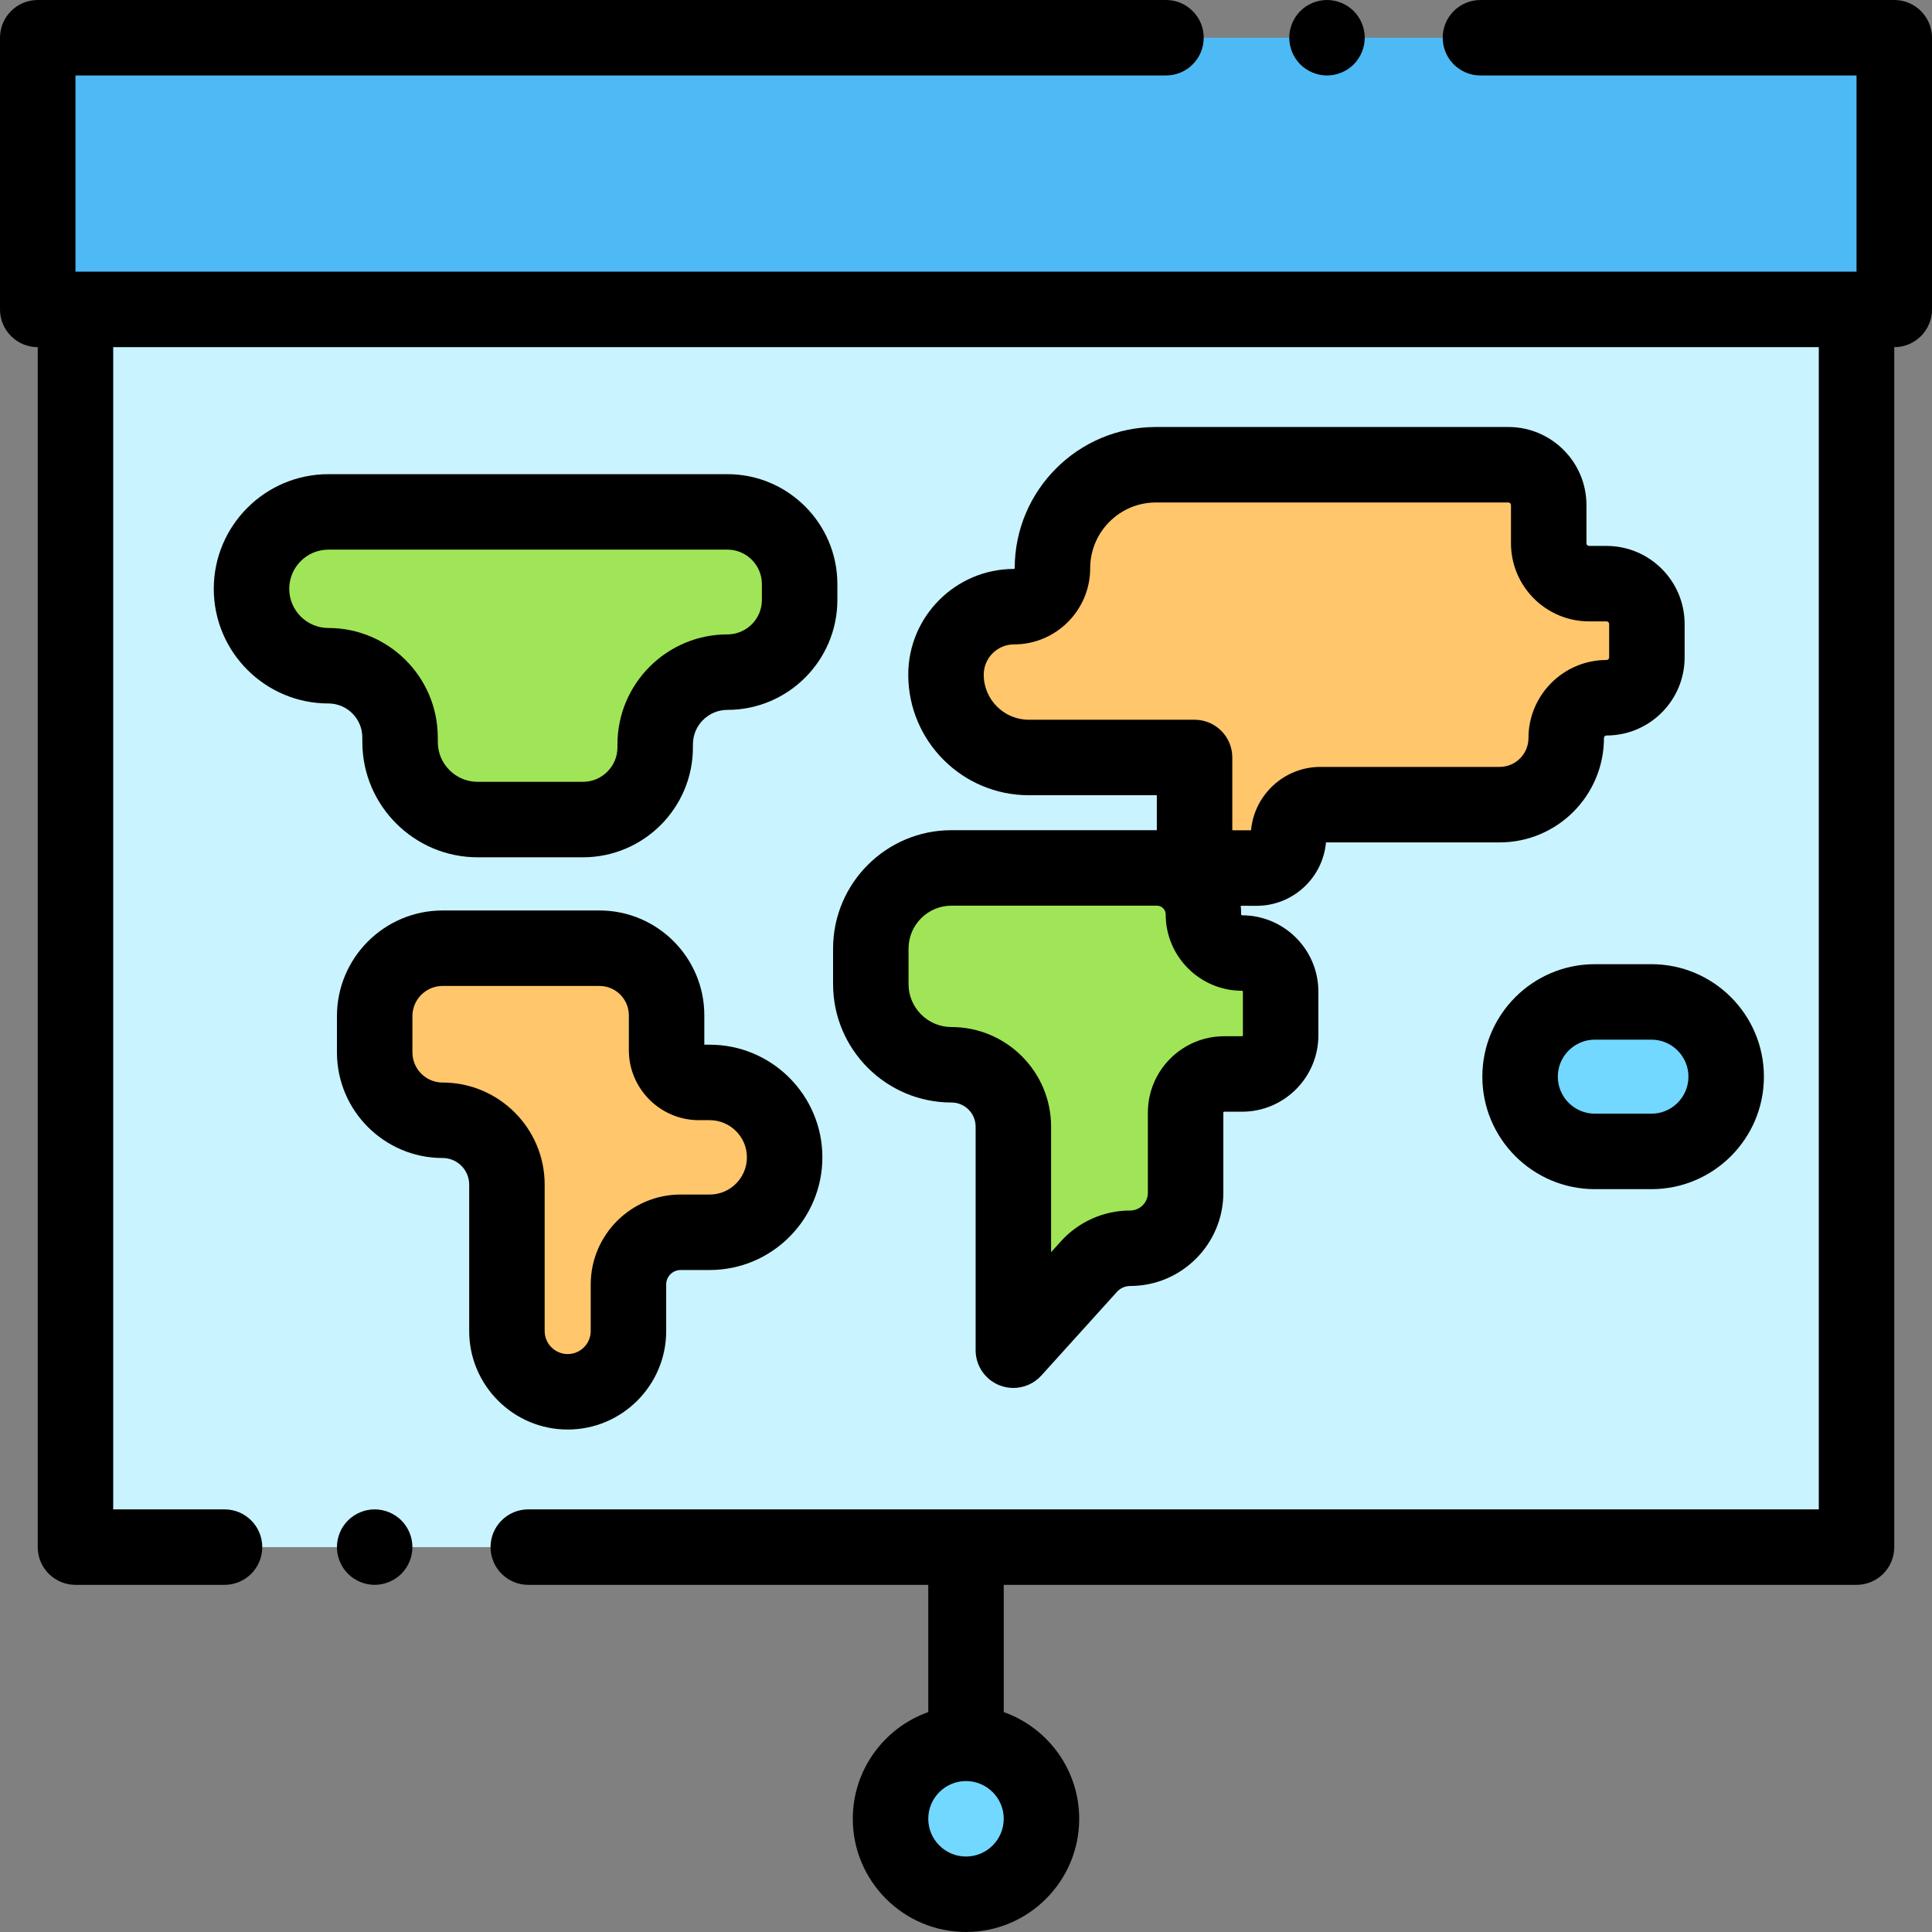 <?xml version="1.0" encoding="iso-8859-1"?>
<!-- Generator: Adobe Illustrator 19.0.0, SVG Export Plug-In . SVG Version: 6.00 Build 0)  -->
<svg version="1.1" id="Capa_1" xmlns="http://www.w3.org/2000/svg" xmlns:xlink="http://www.w3.org/1999/xlink" x="0px" y="0px"
	 viewBox="0 0 512 512" style="enable-background:new 0 0 512 512;" xml:space="preserve">
<rect x="0" y="0" width="512" height="512" fill="#808080" stroke="none"/>
<rect x="20" y="82" style="fill:#C9F3FF;" width="472" height="328"/>
<rect x="10" y="10" style="fill:#4DBAF6;" width="492" height="72"/>
<circle style="fill:#72D8FF;" cx="256" cy="482" r="20"/>
<path style="fill:#FFC66C;" d="M318.533,123.159h-12.195c-15.148,0-27.428,12.28-27.428,27.428l0,0
	c0,5.626-4.561,10.187-10.187,10.187l0,0c-9.954,0-18.024,8.07-18.024,18.024l0,0c0,12.118,9.824,21.942,21.942,21.942h43.931
	v29.268l16.424,0.041c4.657,0.012,8.446-3.746,8.472-8.403l0,0c0.026-4.649,3.802-8.403,8.451-8.403h47.499
	c9.745,0,17.644-7.9,17.644-17.644l0,0c0-5.904,4.786-10.691,10.691-10.691l0,0c5.904,0,10.691-4.786,10.691-10.691v-8.854
	c0-5.904-4.786-10.691-10.691-10.691h-4.636c-5.904,0-10.691-4.786-10.691-10.691V133.85c0-5.904-4.786-10.691-10.691-10.691
	C399.735,123.159,318.533,123.159,318.533,123.159z"/>
<g>
	<path style="fill:#A0E557;" d="M126.557,217.19h27.935c10.571,0,19.14-8.569,19.14-19.14v-0.786c0-10.571,8.569-19.14,19.14-19.14
		l0,0c10.571,0,19.14-8.569,19.14-19.14v-4.187c0-10.571-8.569-19.14-19.14-19.14H87.036c-11.257,0-20.383,9.126-20.383,20.383l0,0
		c0,11.257,9.126,20.383,20.383,20.383l0,0c10.429,0,18.905,8.415,18.98,18.844l0.011,1.539
		C106.108,208.088,115.276,217.19,126.557,217.19z"/>
	<path style="fill:#A0E557;" d="M306.594,230.009h-54.443c-11.807,0-21.378,9.571-21.378,21.378v9.413
		c0,11.807,9.571,21.378,21.378,21.378l0,0c9.057,0,16.399,7.342,16.399,16.399v59.245l20.045-22.178
		c2.787-3.083,6.748-4.843,10.904-4.843l0,0c8.118,0,14.698-6.581,14.698-14.698v-21.257c0-5.651,4.581-10.231,10.231-10.231h4.722
		c5.651,0,10.231-4.581,10.231-10.231v-11.585c0-5.651-4.581-10.231-10.231-10.231l0,0c-5.651,0-10.231-4.581-10.231-10.231l0,0
		C318.919,235.527,313.401,230.009,306.594,230.009z"/>
</g>
<path style="fill:#FFC66C;" d="M158.866,251.286h-41.575c-9.939,0-17.997,8.057-17.997,17.997v9.604
	c0,9.939,8.057,17.997,17.997,17.997l0,0c9.417,0,17.051,7.634,17.051,17.051v38.804c0,8.893,7.209,16.103,16.103,16.103l0,0
	c8.893,0,16.103-7.209,16.103-16.103v-12.333c0-7.644,6.197-13.841,13.841-13.841h7.695c10.965,0,19.855-8.889,19.855-19.855l0,0
	c0-10.965-8.889-19.855-19.855-19.855h-2.858c-4.736,0-8.574-3.839-8.574-8.574v-9.21
	C176.651,259.248,168.688,251.286,158.866,251.286z"/>
<path style="fill:#72D8FF;" d="M437.646,305.137h-15.001c-10.94,0-19.809-8.869-19.809-19.809l0,0
	c0-10.94,8.869-19.809,19.809-19.809h15.001c10.94,0,19.809,8.869,19.809,19.809l0,0
	C457.455,296.268,448.587,305.137,437.646,305.137z"/>
<path d="M351.67,20c2.63,0,5.21-1.07,7.07-2.93s2.93-4.44,2.93-7.07s-1.07-5.21-2.93-7.07C356.88,1.07,354.3,0,351.67,0
	c-2.64,0-5.21,1.07-7.07,2.93c-1.87,1.86-2.93,4.44-2.93,7.07s1.06,5.21,2.93,7.07C346.46,18.93,349.04,20,351.67,20z"/>
<path d="M502,0H392.333c-5.523,0-10,4.477-10,10s4.477,10,10,10H492v52H20V20h289c5.523,0,10-4.477,10-10s-4.477-10-10-10H10
	C4.477,0,0,4.477,0,10v72c0,5.523,4.477,10,10,10v318c0,5.523,4.477,10,10,10h39.5c5.523,0,10-4.477,10-10s-4.477-10-10-10H30V92
	h452v308H140c-5.523,0-10,4.477-10,10s4.477,10,10,10h106v33.72c-11.639,4.128-20,15.243-20,28.28c0,16.542,13.458,30,30,30
	s30-13.458,30-30c0-13.036-8.361-24.152-20-28.28V420h226c5.523,0,10-4.477,10-10V92c5.523,0,10-4.477,10-10V10
	C512,4.477,507.523,0,502,0z M256,492c-5.514,0-10-4.486-10-10s4.486-10,10-10s10,4.486,10,10S261.514,492,256,492z"/>
<path d="M192.771,125.659H87.036c-16.753,0-30.383,13.63-30.383,30.383s13.63,30.383,30.383,30.383c4.916,0,8.944,4,8.98,8.917
	l0.011,1.538c0.12,16.713,13.815,30.311,30.53,30.311h27.934c16.068,0,29.14-13.072,29.14-29.14v-0.786c0-5.04,4.1-9.14,9.14-9.14
	c16.068,0,29.14-13.072,29.14-29.14v-4.187C221.911,138.731,208.839,125.659,192.771,125.659z M201.911,158.985
	c0,5.04-4.1,9.14-9.14,9.14c-16.068,0-29.14,13.072-29.14,29.14v0.786c0,5.04-4.1,9.14-9.14,9.14h-27.934
	c-5.765,0-10.489-4.69-10.531-10.456l-0.011-1.538c-0.113-15.865-13.113-28.772-28.979-28.772c-5.725,0-10.383-4.658-10.383-10.383
	s4.658-10.383,10.383-10.383h105.735c5.04,0,9.14,4.1,9.14,9.14V158.985z"/>
<path d="M252.151,220.008c-17.302,0-31.378,14.076-31.378,31.378v9.413c0,17.302,14.076,31.378,31.378,31.378
	c3.528,0,6.399,2.871,6.399,6.399v59.245c0,4.137,2.547,7.846,6.408,9.333c1.169,0.45,2.385,0.668,3.59,0.668
	c2.774,0,5.488-1.156,7.421-3.295l20.044-22.178c0.89-0.984,2.16-1.548,3.486-1.548c13.618,0,24.698-11.08,24.698-24.698v-21.258
	c0-0.127,0.104-0.231,0.231-0.231h4.722c11.155,0,20.231-9.076,20.231-20.231v-11.585c0-11.155-9.076-20.231-20.231-20.231
	c-0.127,0-0.231-0.104-0.231-0.231c0-0.774-0.04-1.54-0.117-2.294l4.169,0.011c0.016,0,0.031,0,0.047,0
	c9.602,0,17.541-7.4,18.377-16.806h46.022c15.243,0,27.644-12.401,27.644-27.645c0-0.381,0.31-0.69,0.691-0.69
	c11.409,0,20.69-9.282,20.69-20.691v-8.854c0-11.409-9.282-20.69-20.69-20.69h-4.636c-0.381,0-0.69-0.31-0.69-0.69V133.85
	c0-11.409-9.282-20.69-20.691-20.69h-93.397c-20.638,0-37.428,16.79-37.428,37.428c0,0.103-0.084,0.187-0.188,0.187
	c-15.453,0-28.024,12.571-28.024,28.024c0,17.613,14.329,31.942,31.942,31.942h33.931v9.268h-54.42V220.008z M329.15,262.565
	c0.127,0,0.231,0.104,0.231,0.231v11.585c0,0.127-0.104,0.231-0.231,0.231h-4.722c-11.156,0-20.231,9.076-20.231,20.231v21.258
	c0,2.59-2.107,4.698-4.698,4.698c-6.97,0-13.649,2.966-18.323,8.138l-2.625,2.905v-33.266c0-14.557-11.842-26.399-26.399-26.399
	c-6.274,0-11.378-5.104-11.378-11.378v-9.413c0-6.274,5.104-11.378,11.378-11.378h54.443c1.282,0,2.325,1.043,2.325,2.325
	C308.919,253.489,317.995,262.565,329.15,262.565z M272.641,190.74c-6.585,0-11.942-5.357-11.942-11.942
	c0-4.424,3.6-8.024,8.024-8.024c11.131,0,20.188-9.056,20.188-20.187c0-9.61,7.818-17.428,17.428-17.428h93.397
	c0.381,0,0.691,0.31,0.691,0.69v10.133c0,11.409,9.282,20.69,20.69,20.69h4.636c0.381,0,0.69,0.31,0.69,0.69v8.854
	c0,0.381-0.31,0.691-0.69,0.691c-11.409,0-20.691,9.282-20.691,20.69c0,4.215-3.429,7.645-7.644,7.645h-47.499
	c-9.597,0-17.538,7.406-18.378,16.802l-4.969-0.012V200.74c0-5.523-4.477-10-10-10H272.641z"/>
<path d="M150.444,378.841c14.393,0,26.103-11.709,26.103-26.103v-12.333c0-2.118,1.723-3.841,3.841-3.841h7.695
	c16.462,0,29.855-13.393,29.855-29.854s-13.393-29.855-29.855-29.855h-1.432v-7.784c0-15.32-12.464-27.785-27.785-27.785h-41.575
	c-15.438,0-27.997,12.559-27.997,27.997v9.604c0,15.438,12.56,27.997,27.997,27.997c3.888,0,7.05,3.163,7.05,7.05v38.804
	C124.341,367.131,136.051,378.841,150.444,378.841z M117.291,286.884c-4.41,0-7.997-3.587-7.997-7.997v-9.604
	c0-4.409,3.587-7.997,7.997-7.997h41.575c4.292,0,7.785,3.492,7.785,7.785v9.21c0,10.242,8.333,18.574,18.574,18.574h2.858
	c5.434,0,9.855,4.421,9.855,9.855c0,5.434-4.421,9.854-9.855,9.854h-7.695c-13.146,0-23.841,10.695-23.841,23.841v12.333
	c0,3.365-2.738,6.103-6.103,6.103c-3.365,0-6.103-2.738-6.103-6.103v-38.804C144.341,299.019,132.207,286.884,117.291,286.884z"/>
<path d="M422.645,255.519c-16.437,0-29.809,13.372-29.809,29.809s13.372,29.809,29.809,29.809h15.001
	c16.437,0,29.81-13.372,29.81-29.809s-13.373-29.809-29.81-29.809H422.645z M447.456,285.328c0,5.409-4.4,9.809-9.81,9.809h-15.001
	c-5.409,0-9.809-4.4-9.809-9.809s4.4-9.809,9.809-9.809h15.001C443.055,275.519,447.456,279.919,447.456,285.328z"/>
<path d="M99.29,400c-2.63,0-5.2,1.07-7.07,2.93c-1.86,1.86-2.93,4.44-2.93,7.07s1.07,5.21,2.93,7.07c1.86,1.86,4.44,2.93,7.07,2.93
	s5.21-1.07,7.08-2.93c1.86-1.86,2.92-4.44,2.92-7.07s-1.06-5.21-2.92-7.07C104.5,401.07,101.92,400,99.29,400z"/>
<g>
</g>
<g>
</g>
<g>
</g>
<g>
</g>
<g>
</g>
<g>
</g>
<g>
</g>
<g>
</g>
<g>
</g>
<g>
</g>
<g>
</g>
<g>
</g>
<g>
</g>
<g>
</g>
<g>
</g>
</svg>
